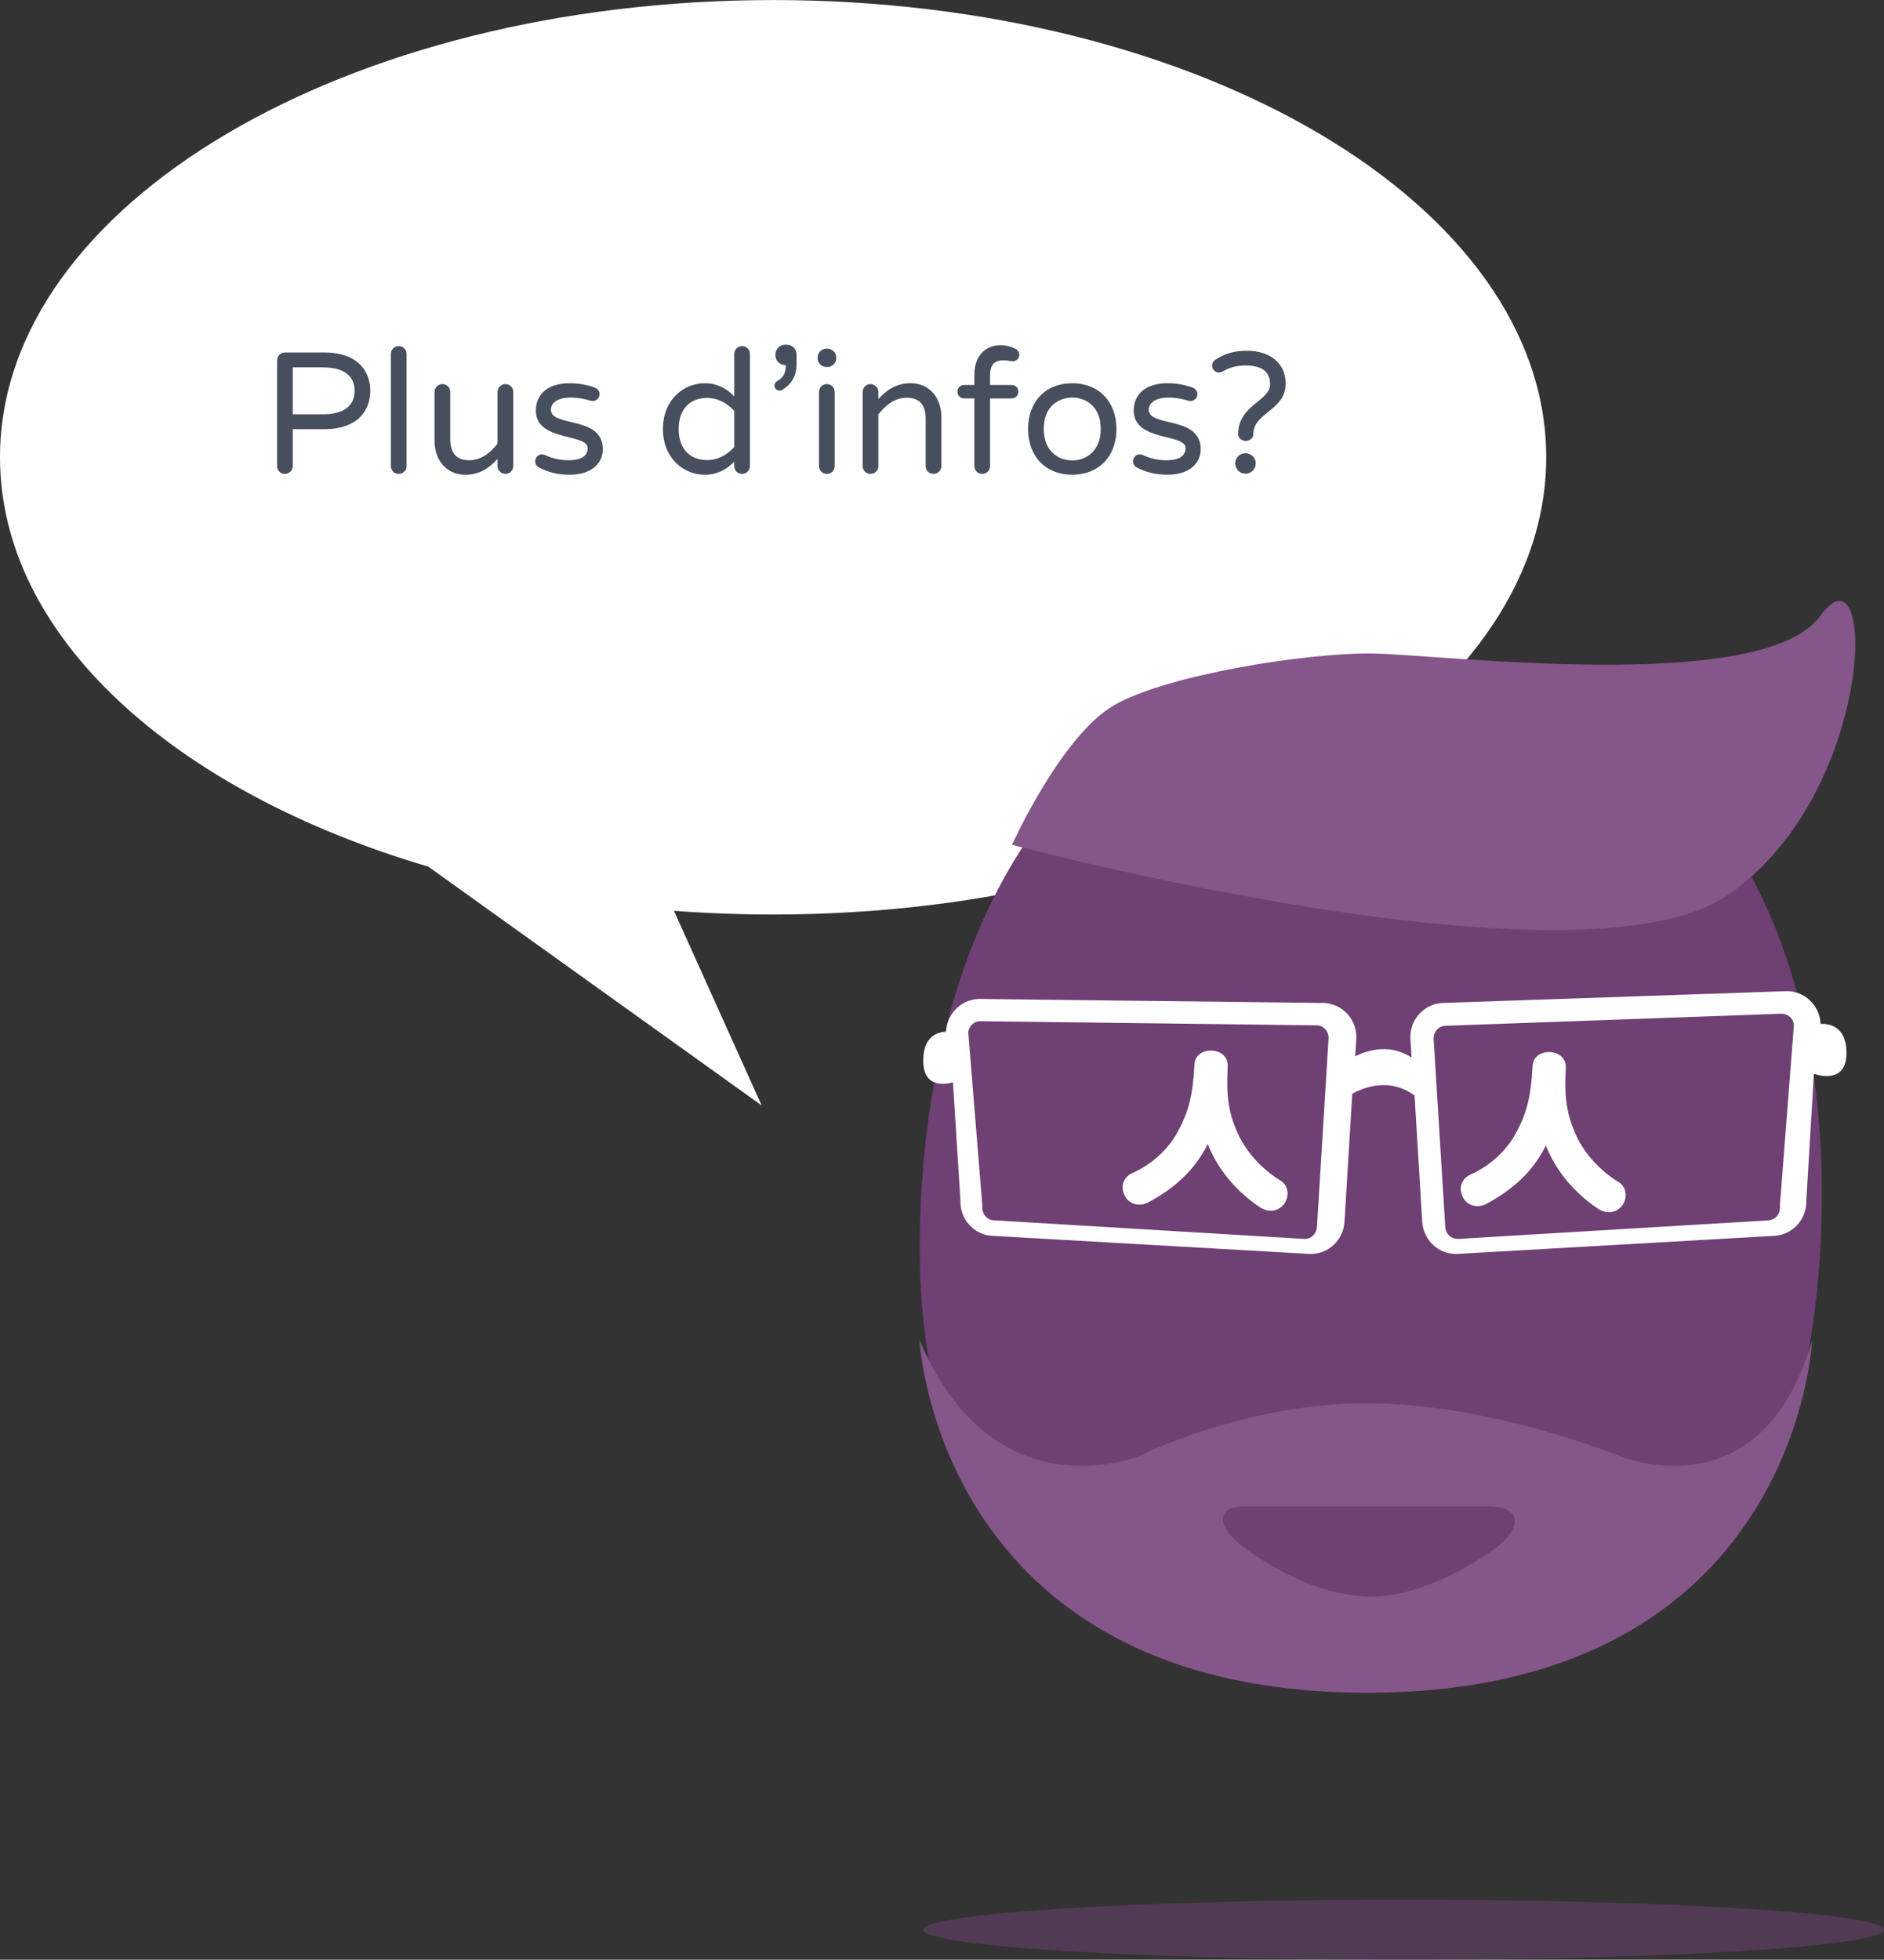 <?xml version="1.0" encoding="UTF-8" standalone="no"?>
<svg width="251px" height="261px" viewBox="0 0 251 261" version="1.1" xmlns="http://www.w3.org/2000/svg" xmlns:xlink="http://www.w3.org/1999/xlink" xmlns:sketch="http://www.bohemiancoding.com/sketch/ns">
    <rect x="0" y="0" width="251" height="261" fill="#333333" stroke="none"/>
    <!-- Generator: Sketch 3.3 (11970) - http://www.bohemiancoding.com/sketch -->
    <title>info-contact_fr</title>
    <desc>Created with Sketch.</desc>
    <defs></defs>
    <g id="Page-1" stroke="none" stroke-width="1" fill="none" fill-rule="evenodd" sketch:type="MSPage">
        <g id="info-contact_fr" sketch:type="MSLayerGroup" transform="translate(0, -0.106)">
            <g id="Group" transform="translate(0, 0.113)" sketch:type="MSShapeGroup">
                <path d="M57.056,115.412 C23.231,105.429 0,84.766 0,60.895 C0,27.264 46.115,0 103,0 C159.885,0 206,27.264 206,60.895 C206,94.527 159.885,121.791 103,121.791 C98.523,121.791 94.113,121.622 89.787,121.295 L101.474,147.219 L57.056,115.412 Z" id="Oval-19" fill="#FFFFFF"></path>
                <path d="M43.194,46.939 L37.95,46.939 C37.375,46.939 36.915,47.422 36.915,47.997 L36.915,62.073 C36.915,62.648 37.375,63.108 37.95,63.108 C38.525,63.108 39.008,62.648 39.008,62.073 L39.008,57.151 L43.194,57.151 C47.84,57.151 49.335,54.483 49.335,52.045 C49.335,49.607 47.84,46.939 43.194,46.939 L43.194,46.939 Z M42.987,55.173 L39.008,55.173 L39.008,48.917 L42.987,48.917 C46.414,48.917 47.242,50.55 47.242,52.045 C47.242,53.54 46.414,55.173 42.987,55.173 L42.987,55.173 Z M53.107,46.088 C52.532,46.088 52.072,46.548 52.072,47.146 L52.072,62.073 C52.072,62.648 52.532,63.108 53.107,63.108 C53.705,63.108 54.165,62.648 54.165,62.073 L54.165,47.146 C54.165,46.548 53.705,46.088 53.107,46.088 L53.107,46.088 Z M62.008,63.223 C64.055,63.223 65.32,62.165 66.286,61.107 L66.286,62.05 C66.286,62.648 66.769,63.108 67.344,63.108 C67.919,63.108 68.379,62.648 68.379,62.05 L68.379,52.183 C68.379,51.608 67.919,51.148 67.344,51.148 C66.769,51.148 66.286,51.608 66.286,52.183 L66.286,59.083 C65.366,60.233 64.17,61.291 62.514,61.291 C60.72,61.291 59.984,60.233 59.984,58.485 L59.984,52.183 C59.984,51.608 59.524,51.148 58.949,51.148 C58.374,51.148 57.891,51.608 57.891,52.183 L57.891,58.715 C57.891,61.176 59.386,63.223 62.008,63.223 L62.008,63.223 Z M73.393,54.552 C73.393,53.632 74.336,52.942 76.038,52.942 C77.05,52.942 77.924,53.126 78.66,53.356 C78.752,53.379 78.844,53.402 78.959,53.402 C79.488,53.402 79.879,52.965 79.879,52.482 C79.879,52.137 79.649,51.746 79.212,51.608 C78.269,51.263 77.142,51.033 75.877,51.033 C72.887,51.033 71.392,52.597 71.392,54.667 C71.392,58.853 78.292,57.68 78.292,59.658 C78.292,60.693 77.51,61.291 75.739,61.291 C74.382,61.291 73.439,60.969 72.611,60.601 C72.45,60.532 72.335,60.509 72.197,60.509 C71.668,60.509 71.3,60.969 71.3,61.429 C71.3,61.751 71.461,62.027 71.691,62.188 C72.864,62.832 74.198,63.223 75.877,63.223 C78.821,63.223 80.316,61.682 80.316,59.819 C80.316,55.311 73.393,56.944 73.393,54.552 L73.393,54.552 Z M93.886,51.033 C91.103,51.033 88.32,53.218 88.32,57.128 C88.32,61.038 91.103,63.223 93.886,63.223 C95.496,63.223 96.761,62.579 97.819,61.475 L97.819,62.073 C97.819,62.648 98.279,63.108 98.877,63.108 C99.452,63.108 99.912,62.648 99.912,62.073 L99.912,47.146 C99.912,46.548 99.452,46.088 98.877,46.088 C98.279,46.088 97.819,46.548 97.819,47.146 L97.819,52.781 C96.761,51.677 95.496,51.033 93.886,51.033 L93.886,51.033 Z M94.185,61.268 C92,61.268 90.413,59.842 90.413,57.128 C90.413,54.414 92,52.988 94.185,52.988 C95.68,52.988 96.922,53.724 97.819,54.713 L97.819,59.543 C96.922,60.532 95.68,61.268 94.185,61.268 L94.185,61.268 Z M104.834,45.904 L104.604,45.904 C103.891,45.904 103.316,46.479 103.316,47.192 L103.316,47.33 C103.316,48.043 103.891,48.618 104.604,48.618 L104.696,48.618 C104.696,49.883 104.19,50.366 103.523,50.757 C103.293,50.895 103.178,51.079 103.178,51.332 C103.178,51.7 103.454,52.022 103.845,52.022 C104.006,52.022 104.167,51.953 104.236,51.907 C105.133,51.355 106.122,50.389 106.122,48.549 L106.122,47.33 L106.122,47.192 C106.122,46.479 105.547,45.904 104.834,45.904 L104.834,45.904 Z M110.147,51.148 C109.572,51.148 109.112,51.608 109.112,52.206 L109.112,62.073 C109.112,62.648 109.572,63.108 110.147,63.108 C110.745,63.108 111.205,62.648 111.205,62.073 L111.205,52.206 C111.205,51.608 110.745,51.148 110.147,51.148 L110.147,51.148 Z M111.412,47.606 C111.412,46.962 110.883,46.433 110.239,46.433 L110.101,46.433 C109.457,46.433 108.928,46.962 108.928,47.606 L108.928,47.698 C108.928,48.342 109.457,48.871 110.101,48.871 L110.239,48.871 C110.883,48.871 111.412,48.342 111.412,47.698 L111.412,47.606 L111.412,47.606 Z M121.302,51.033 C119.255,51.033 117.99,52.091 117.024,53.149 L117.024,52.206 C117.024,51.608 116.541,51.148 115.966,51.148 C115.391,51.148 114.931,51.608 114.931,52.206 L114.931,62.073 C114.931,62.648 115.391,63.108 115.966,63.108 C116.541,63.108 117.024,62.648 117.024,62.073 L117.024,55.173 C117.944,54.023 119.14,52.965 120.796,52.965 C122.59,52.965 123.326,54.023 123.326,55.771 L123.326,62.073 C123.326,62.648 123.786,63.108 124.361,63.108 C124.936,63.108 125.419,62.648 125.419,62.073 L125.419,55.541 C125.419,53.08 123.924,51.033 121.302,51.033 L121.302,51.033 Z M133.791,47.974 C134.228,47.974 134.573,48.112 134.941,48.112 C135.424,48.112 135.792,47.675 135.792,47.238 C135.792,46.87 135.539,46.571 135.263,46.433 C134.711,46.157 134.021,45.973 133.262,45.973 C131.629,45.973 129.812,47.031 129.812,49.929 L129.812,51.263 L128.455,51.263 C127.949,51.263 127.558,51.654 127.558,52.16 C127.558,52.666 127.949,53.057 128.455,53.057 L129.812,53.057 L129.812,62.073 C129.812,62.648 130.272,63.108 130.847,63.108 C131.445,63.108 131.905,62.648 131.905,62.073 L131.905,53.057 L134.78,53.057 C135.286,53.057 135.677,52.666 135.677,52.16 C135.677,51.654 135.286,51.263 134.78,51.263 L131.905,51.263 L131.905,49.998 C131.905,48.365 132.641,47.974 133.791,47.974 L133.791,47.974 Z M142.853,51.033 C139.288,51.033 136.965,53.494 136.965,57.128 C136.965,60.762 139.288,63.223 142.853,63.223 C146.395,63.223 148.741,60.762 148.741,57.128 C148.741,53.494 146.395,51.033 142.853,51.033 L142.853,51.033 Z M142.853,61.314 C141.082,61.314 139.058,60.164 139.058,57.105 C139.058,54.069 141.082,52.942 142.853,52.942 C144.601,52.942 146.648,54.069 146.648,57.105 C146.648,60.164 144.601,61.314 142.853,61.314 L142.853,61.314 Z M153.042,54.552 C153.042,53.632 153.985,52.942 155.687,52.942 C156.699,52.942 157.573,53.126 158.309,53.356 C158.401,53.379 158.493,53.402 158.608,53.402 C159.137,53.402 159.528,52.965 159.528,52.482 C159.528,52.137 159.298,51.746 158.861,51.608 C157.918,51.263 156.791,51.033 155.526,51.033 C152.536,51.033 151.041,52.597 151.041,54.667 C151.041,58.853 157.941,57.68 157.941,59.658 C157.941,60.693 157.159,61.291 155.388,61.291 C154.031,61.291 153.088,60.969 152.26,60.601 C152.099,60.532 151.984,60.509 151.846,60.509 C151.317,60.509 150.949,60.969 150.949,61.429 C150.949,61.751 151.11,62.027 151.34,62.188 C152.513,62.832 153.847,63.223 155.526,63.223 C158.47,63.223 159.965,61.682 159.965,59.819 C159.965,55.311 153.042,56.944 153.042,54.552 L153.042,54.552 Z M166.106,46.709 C164.588,46.709 163.346,47.008 162.058,47.813 C161.759,47.997 161.483,48.25 161.483,48.687 C161.483,49.193 161.897,49.607 162.403,49.607 C162.587,49.607 162.84,49.515 162.978,49.423 C163.783,48.917 164.887,48.664 165.922,48.664 C168.245,48.664 169.211,49.607 169.211,51.171 C169.211,53.425 164.956,53.908 164.956,57.818 C164.956,58.301 165.393,58.715 165.968,58.715 C166.497,58.715 166.98,58.324 166.98,57.818 C166.98,54.874 171.281,54.736 171.281,51.056 C171.281,48.388 169.234,46.709 166.106,46.709 L166.106,46.709 Z M165.922,60.348 C165.186,60.348 164.565,60.969 164.565,61.705 C164.565,62.464 165.186,63.085 165.922,63.085 C166.681,63.085 167.302,62.464 167.302,61.705 C167.302,60.969 166.681,60.348 165.922,60.348 L165.922,60.348 Z" id="Plus-d’infos?" fill="#474E5D"></path>
            </g>
            <g id="Group" transform="translate(120, 85.113)" sketch:type="MSShapeGroup">
                <path d="M63,138 C104.027,138 123,118.926 123,77.681 C123,36.436 104.027,3 63,3 C21.973,3 3,36.436 3,77.681 C3,118.926 21.973,138 63,138 Z" id="Oval-2-copy" fill="#6F4073" transform="translate(63, 70.5) rotate(-357) translate(-63, -70.5) "></path>
                <path d="M41.031,68.551 C39.524,72.004 37.024,74.618 33.453,76.755 C33.073,76.961 32.675,77.079 32.251,77.079 C31.431,77.079 30.694,76.657 30.335,75.956 C30.126,75.591 30.002,75.207 30.002,74.808 C30.002,74.006 30.464,73.29 31.2,72.933 C33.756,71.617 35.786,69.542 36.913,67.194 C38.25,64.45 38.71,62.231 38.71,58.037 C38.71,56.8 39.742,56.079 40.959,56.079 C42.129,56.079 43.145,56.824 43.145,58.037 C43.145,62.196 43.603,64.3 44.993,66.983 C46.165,69.263 48.403,71.502 50.905,72.857 C51.636,73.212 52.002,73.939 52.002,74.704 C52.002,75.114 51.879,75.526 51.669,75.894 L51.615,75.981 C51.175,76.623 50.505,76.975 49.753,76.975 C49.332,76.975 48.908,76.855 48.486,76.626 C45.207,74.688 42.594,71.92 41.031,68.551 Z M86.027,66.394 C84.52,69.847 82.02,72.461 78.449,74.598 C78.068,74.803 77.671,74.921 77.247,74.921 C76.427,74.921 75.69,74.5 75.331,73.799 C75.122,73.434 74.998,73.05 74.998,72.651 C74.998,71.849 75.46,71.133 76.196,70.776 C78.752,69.46 80.782,67.385 81.909,65.037 C83.246,62.293 83.706,60.074 83.706,55.88 C83.706,54.643 84.738,53.921 85.955,53.921 C87.124,53.921 88.14,54.667 88.14,55.88 C88.14,60.039 88.599,62.143 89.989,64.826 C91.161,67.106 93.399,69.345 95.901,70.7 C96.632,71.055 96.998,71.782 96.998,72.547 C96.998,72.957 96.875,73.369 96.665,73.737 L96.611,73.824 C96.171,74.466 95.5,74.818 94.749,74.818 C94.328,74.818 93.903,74.698 93.482,74.469 C90.203,72.531 87.59,69.763 86.027,66.394 Z" id="人-人-copy" fill="#FFFFFF" transform="translate(63.5, 65.5) rotate(-357) translate(-63.5, -65.5) "></path>
                <path d="M122.556,51.362 L122.549,51.254 C122.395,48.869 120.425,47 118.064,47 C117.966,47 117.867,47.003 117.813,47.007 L72.1,48.575 C70.901,48.654 69.805,49.202 69.013,50.116 C68.22,51.03 67.828,52.201 67.906,53.414 L68.063,55.835 C65.212,53.992 62.344,54.786 60.547,55.683 L60.694,53.414 C60.773,52.201 60.38,51.03 59.588,50.116 C58.796,49.202 57.699,48.655 56.456,48.573 L10.832,48.042 C8.354,47.871 6.212,49.801 6.051,52.286 L6.045,52.394 C4.948,52.441 3,52.98 3,56.252 C3,59.83 5.773,59.469 6.961,59.151 L7.955,74.906 C7.882,77.341 9.734,79.423 12.097,79.578 L54.341,81.99 C54.441,81.997 54.54,82 54.638,82 L54.638,82 C56.999,82 58.968,80.131 59.122,77.746 L60.16,60.658 C62.006,59.657 65.282,58.563 68.458,60.896 L69.481,77.746 C69.635,80.131 71.605,82 73.966,82 C74.064,82 74.163,81.997 74.322,81.985 L116.447,79.583 C118.868,79.422 120.721,77.341 120.649,74.906 L121.658,58.004 C122.428,58.269 126,59.28 126,55.219 C125.998,51.502 123.479,51.309 122.556,51.362 L122.556,51.362 Z M55.453,78.42 C55.398,79.305 54.702,79.999 53.868,79.999 L53.82,80 L12.346,77.514 C11.471,77.453 10.806,76.648 10.863,75.718 L10.872,75.566 L9,52.451 C9.11,51.628 9.778,51 10.571,51 L55.514,51.553 C55.938,51.583 56.325,51.786 56.605,52.125 C56.886,52.465 57.025,52.9 56.996,53.349 L55.453,78.42 L55.453,78.42 Z M117.137,75.729 C117.194,76.656 116.529,77.461 115.595,77.526 L74.239,79.996 C73.298,80 72.603,79.308 72.548,78.425 L71.003,53.406 C70.976,52.956 71.115,52.523 71.395,52.184 C71.675,51.846 72.063,51.643 72.442,51.616 L117.322,50.004 C118.222,50 118.889,50.626 119,51.448 L117.128,75.577 L117.137,75.729 Z" id="Shape" fill="#FFFFFF"></path>
            </g>
            <path d="M134.831,112.609 C134.831,112.609 141.415,98.037 148.463,94.007 C155.512,89.977 173.677,87.129 182.377,87.129 C191.076,87.129 234.794,92.792 242.488,82.153 C250.181,71.515 249.9,105.989 230.084,119.379 C210.267,132.769 134.831,112.609 134.831,112.609 Z" id="Path-145" fill="#855689" sketch:type="MSShapeGroup"></path>
            <ellipse id="Oval-31" opacity="0.499" fill="#6F4073" sketch:type="MSShapeGroup" cx="187" cy="257.113" rx="64" ry="4"></ellipse>
            <path d="M122.498,178.557 C132.445,202.053 151.81,194.016 151.81,194.016 C151.81,194.016 165.633,187.002 182.119,187.002 C198.605,187.002 215.777,194.016 215.777,194.016 C215.777,194.016 234.666,202.053 241.434,178.557 C241.434,178.557 239.434,225.549 182.119,225.549 C124.805,225.549 122.498,178.557 122.498,178.557 Z M198.262,200.739 C189.119,200.739 174.186,200.739 165.708,200.739 C161.826,200.739 162.011,203.616 166.201,206.553 C170.567,209.613 176.535,212.737 182.703,212.737 C188.267,212.737 194.031,209.824 198.447,206.868 C202.992,203.826 202.945,200.739 198.262,200.739 Z" id="Path-142" fill="#855689" sketch:type="MSShapeGroup"></path>
        </g>
    </g>
</svg>